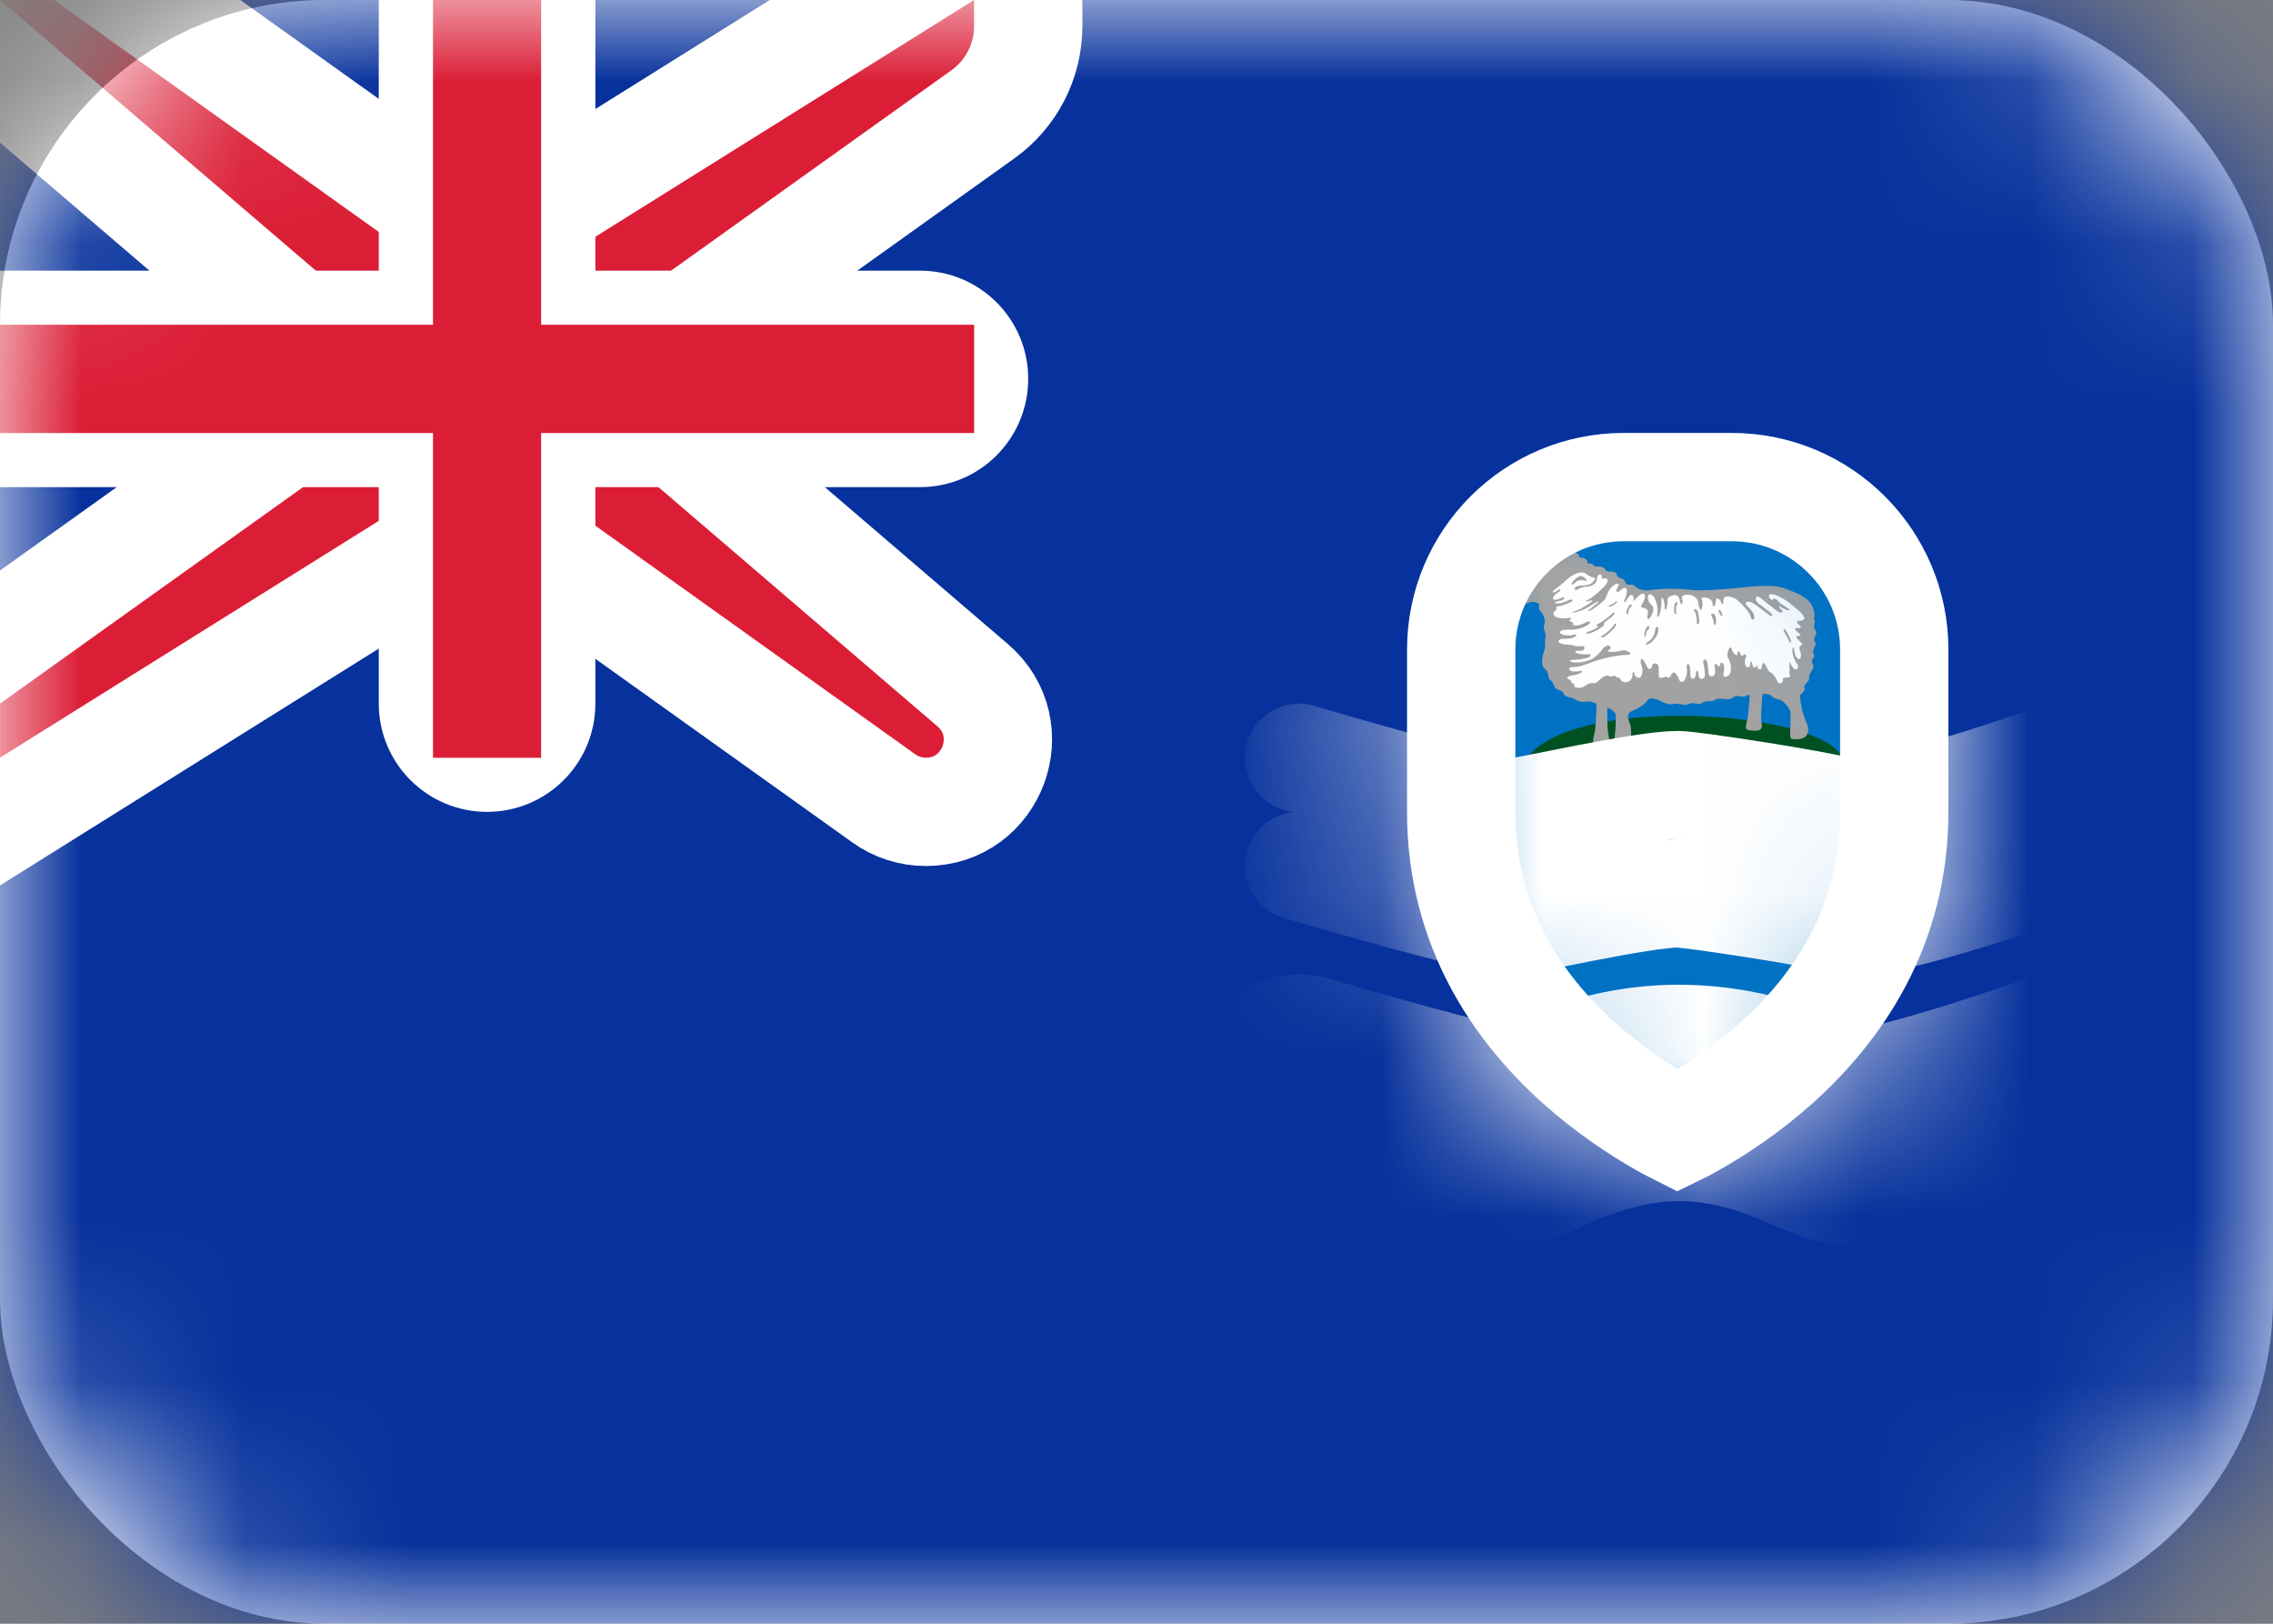 <svg width="14" height="10" viewBox="0 0 14 10" fill="none" xmlns="http://www.w3.org/2000/svg">
<rect x="0" y="0" width="14" height="10" fill="#808080" stroke="none"/>
<rect width="14" height="10" rx="2" fill="white"/>
<mask id="mask0_142:181" style="mask-type:alpha" maskUnits="userSpaceOnUse" x="0" y="0" width="14" height="10">
<rect width="14" height="10" rx="2" fill="white"/>
</mask>
<g mask="url(#mask0_142:181)">
<rect width="14" height="10" fill="#07319C"/>
<path fill-rule="evenodd" clip-rule="evenodd" d="M8.667 5C8.667 4.682 8.667 4.331 8.667 4C8.667 3.264 9.264 2.667 10 2.667H10.667C11.403 2.667 12 3.264 12 4C12 4.331 12 4.682 12 5C12 6.667 10.333 7.333 10.333 7.333C10.333 7.333 8.667 6.667 8.667 5Z" fill="#0072C4"/>
<mask id="mask1_142:181" style="mask-type:alpha" maskUnits="userSpaceOnUse" x="8" y="2" width="4" height="6">
<path fill-rule="evenodd" clip-rule="evenodd" d="M8.667 5C8.667 4.682 8.667 4.331 8.667 4C8.667 3.264 9.264 2.667 10 2.667H10.667C11.403 2.667 12 3.264 12 4C12 4.331 12 4.682 12 5C12 6.667 10.333 7.333 10.333 7.333C10.333 7.333 8.667 6.667 8.667 5Z" fill="white"/>
</mask>
<g mask="url(#mask1_142:181)">
<path fill-rule="evenodd" clip-rule="evenodd" d="M9.435 4.634C9.093 4.979 9.762 4.935 9.762 4.935L10.239 4.782C10.239 4.782 10.454 4.808 10.598 4.852C10.694 4.881 10.961 5 10.961 5C10.961 5 11.524 4.888 11.326 4.634C11.128 4.38 9.776 4.289 9.435 4.634Z" fill="#005121"/>
<path fill-rule="evenodd" clip-rule="evenodd" d="M10.855 4.275C10.869 4.272 10.901 4.273 10.913 4.288C10.931 4.31 10.97 4.303 10.988 4.325C11.007 4.347 11.029 4.367 11.029 4.398C11.029 4.429 11.025 4.507 11.026 4.524C11.027 4.55 11.031 4.554 11.058 4.553C11.091 4.553 11.136 4.55 11.137 4.492C11.138 4.451 11.098 4.426 11.086 4.282C11.104 4.266 11.119 4.253 11.114 4.233C11.107 4.212 11.147 4.202 11.143 4.172C11.139 4.142 11.182 4.123 11.165 4.089C11.147 4.055 11.186 4.054 11.171 4.027C11.155 4 11.196 3.976 11.178 3.952C11.161 3.929 11.202 3.907 11.18 3.878C11.159 3.85 11.192 3.833 11.171 3.811C11.184 3.789 11.172 3.726 11.129 3.691C11.086 3.655 11.025 3.637 10.989 3.623C10.923 3.598 10.8 3.61 10.714 3.62C10.627 3.63 10.466 3.64 10.416 3.633C10.367 3.627 10.251 3.62 10.159 3.635C10.128 3.64 10.092 3.631 10.074 3.613C10.059 3.599 10.05 3.601 10.036 3.601C10.023 3.602 10.015 3.598 10.008 3.581C9.996 3.551 9.968 3.572 9.956 3.535C9.947 3.51 9.902 3.531 9.889 3.51C9.875 3.489 9.858 3.487 9.821 3.489C9.819 3.476 9.798 3.467 9.779 3.471C9.782 3.449 9.762 3.433 9.727 3.433C9.731 3.407 9.683 3.387 9.658 3.403C9.642 3.384 9.611 3.388 9.603 3.403C9.586 3.384 9.533 3.39 9.52 3.411C9.498 3.398 9.454 3.429 9.457 3.478C9.458 3.492 9.459 3.506 9.437 3.51C9.394 3.519 9.37 3.566 9.333 3.573C9.297 3.579 9.26 3.591 9.253 3.611C9.247 3.632 9.259 3.653 9.246 3.663C9.232 3.673 9.254 3.682 9.261 3.687C9.268 3.692 9.279 3.701 9.281 3.713C9.284 3.73 9.311 3.735 9.34 3.716C9.352 3.709 9.373 3.731 9.406 3.715C9.44 3.699 9.487 3.708 9.479 3.734C9.475 3.747 9.484 3.76 9.495 3.773C9.506 3.785 9.522 3.823 9.512 3.845C9.499 3.877 9.526 3.895 9.519 3.924C9.512 3.952 9.523 3.979 9.508 4.017C9.494 4.056 9.493 4.105 9.515 4.119C9.546 4.138 9.527 4.177 9.554 4.193C9.575 4.206 9.563 4.239 9.603 4.25C9.643 4.26 9.62 4.287 9.662 4.293C9.704 4.298 9.719 4.329 9.763 4.322C9.796 4.317 9.813 4.325 9.832 4.333C9.836 4.36 9.828 4.459 9.826 4.484C9.824 4.507 9.812 4.542 9.812 4.564C9.812 4.578 9.839 4.581 9.871 4.581C9.902 4.581 9.916 4.569 9.908 4.533C9.9 4.498 9.898 4.411 9.9 4.357C9.928 4.37 9.954 4.389 9.953 4.409C9.951 4.442 9.951 4.501 9.946 4.531C9.942 4.553 9.948 4.588 9.95 4.611C9.952 4.619 10.005 4.618 10.026 4.611C10.048 4.603 10.048 4.583 10.046 4.491C10.045 4.445 9.997 4.399 10.058 4.376C10.088 4.365 10.129 4.34 10.145 4.316C10.16 4.293 10.195 4.302 10.219 4.314C10.244 4.326 10.283 4.344 10.308 4.336C10.339 4.326 10.373 4.351 10.401 4.336C10.428 4.32 10.464 4.347 10.486 4.328C10.509 4.309 10.548 4.327 10.565 4.309C10.582 4.292 10.651 4.32 10.675 4.296C10.7 4.272 10.733 4.303 10.756 4.285C10.762 4.28 10.769 4.279 10.777 4.28C10.776 4.32 10.768 4.383 10.767 4.403C10.765 4.426 10.753 4.461 10.753 4.483C10.753 4.497 10.781 4.5 10.812 4.5C10.844 4.5 10.857 4.488 10.85 4.452C10.842 4.417 10.853 4.33 10.855 4.275" fill="#A3A3A3"/>
<path fill-rule="evenodd" clip-rule="evenodd" d="M9.262 3.66C9.275 3.65 9.263 3.63 9.269 3.611C9.276 3.592 9.311 3.581 9.346 3.575C9.38 3.568 9.404 3.524 9.445 3.516C9.466 3.511 9.465 3.498 9.464 3.485C9.461 3.439 9.503 3.41 9.525 3.422C9.537 3.402 9.588 3.396 9.604 3.414C9.611 3.4 9.642 3.396 9.657 3.414C9.68 3.399 9.727 3.418 9.723 3.443C9.756 3.442 9.776 3.458 9.773 3.478C9.791 3.475 9.81 3.484 9.812 3.496C9.809 3.515 9.854 3.52 9.833 3.533C9.815 3.544 9.798 3.54 9.777 3.525C9.757 3.509 9.688 3.523 9.678 3.53C9.668 3.538 9.657 3.541 9.649 3.536C9.641 3.53 9.623 3.52 9.614 3.521C9.605 3.522 9.586 3.522 9.575 3.504C9.565 3.487 9.537 3.484 9.532 3.491C9.527 3.498 9.543 3.522 9.559 3.531C9.574 3.541 9.567 3.558 9.585 3.568C9.598 3.575 9.586 3.598 9.579 3.611C9.573 3.625 9.546 3.621 9.544 3.611C9.542 3.601 9.535 3.594 9.519 3.609C9.504 3.624 9.47 3.62 9.462 3.616C9.454 3.611 9.433 3.604 9.418 3.608C9.403 3.612 9.425 3.619 9.427 3.625C9.429 3.631 9.403 3.633 9.388 3.633C9.374 3.633 9.369 3.642 9.378 3.644C9.386 3.645 9.421 3.647 9.435 3.64C9.448 3.633 9.491 3.64 9.495 3.653C9.499 3.666 9.47 3.671 9.453 3.669C9.429 3.666 9.392 3.68 9.375 3.684C9.357 3.688 9.31 3.677 9.291 3.682C9.272 3.687 9.254 3.668 9.262 3.66" fill="#A3A3A3"/>
<path fill-rule="evenodd" clip-rule="evenodd" d="M9.578 3.763C9.561 3.77 9.567 3.79 9.582 3.799C9.598 3.807 9.634 3.811 9.656 3.806C9.679 3.802 9.684 3.809 9.669 3.817C9.654 3.826 9.692 3.828 9.689 3.841C9.686 3.855 9.702 3.852 9.718 3.851C9.734 3.85 9.755 3.84 9.772 3.831C9.79 3.822 9.803 3.828 9.786 3.844C9.769 3.86 9.713 3.881 9.669 3.878C9.625 3.876 9.601 3.886 9.611 3.9C9.621 3.914 9.668 3.917 9.693 3.909C9.717 3.902 9.713 3.915 9.695 3.925C9.676 3.934 9.649 3.935 9.627 3.934C9.604 3.933 9.584 3.952 9.614 3.963C9.643 3.974 9.683 3.968 9.698 3.977C9.712 3.986 9.758 3.972 9.759 3.988C9.76 4.004 9.746 4.01 9.719 4.008C9.693 4.006 9.7 4.018 9.72 4.025C9.738 4.031 9.769 4.031 9.786 4.029C9.803 4.028 9.798 4.044 9.781 4.05C9.765 4.056 9.71 4.065 9.684 4.064C9.657 4.063 9.67 4.08 9.704 4.08C9.81 4.08 9.845 4.03 9.872 3.995C9.885 3.979 9.91 3.969 9.916 3.979C9.922 3.99 9.923 3.992 9.911 4.001C9.899 4.009 9.902 4.014 9.924 4.015C9.946 4.016 9.977 4.01 9.996 4.005C10.015 4 10.07 4.032 10.024 4.033C9.945 4.034 9.846 4.063 9.814 4.075C9.781 4.087 9.727 4.109 9.694 4.108C9.669 4.107 9.659 4.116 9.669 4.127C9.679 4.138 9.71 4.138 9.728 4.133C9.746 4.128 9.75 4.133 9.738 4.143C9.726 4.153 9.697 4.157 9.676 4.161C9.655 4.164 9.645 4.178 9.661 4.183C9.692 4.193 9.664 4.202 9.686 4.207C9.707 4.212 9.684 4.228 9.707 4.234C9.731 4.239 9.745 4.236 9.763 4.224C9.78 4.212 9.79 4.206 9.809 4.207C9.828 4.209 9.84 4.201 9.851 4.188C9.862 4.175 9.898 4.152 9.91 4.163C9.922 4.174 9.947 4.154 9.952 4.165C9.957 4.176 9.977 4.169 9.982 4.185C9.988 4.201 10.011 4.205 10.026 4.199C10.042 4.193 10.055 4.179 10.055 4.157C10.055 4.136 10.061 4.128 10.067 4.151C10.073 4.174 10.094 4.18 10.105 4.169C10.116 4.158 10.12 4.12 10.112 4.103C10.104 4.085 10.103 4.062 10.111 4.058C10.119 4.054 10.138 4.093 10.146 4.109C10.153 4.126 10.174 4.121 10.175 4.104C10.176 4.087 10.195 4.079 10.209 4.092C10.222 4.104 10.214 4.147 10.218 4.167C10.222 4.187 10.261 4.162 10.265 4.168C10.269 4.175 10.283 4.177 10.289 4.163C10.295 4.148 10.309 4.136 10.317 4.144C10.325 4.152 10.337 4.167 10.341 4.183C10.346 4.199 10.364 4.207 10.375 4.19C10.386 4.174 10.394 4.141 10.39 4.118C10.386 4.095 10.393 4.081 10.402 4.093C10.412 4.104 10.411 4.136 10.412 4.163C10.413 4.189 10.446 4.186 10.446 4.147C10.446 4.13 10.456 4.126 10.459 4.136C10.462 4.147 10.462 4.163 10.465 4.171C10.472 4.19 10.497 4.179 10.5 4.167C10.503 4.154 10.498 4.109 10.492 4.088C10.486 4.068 10.498 4.054 10.508 4.065C10.518 4.076 10.52 4.104 10.522 4.136C10.524 4.168 10.544 4.17 10.555 4.161C10.566 4.152 10.566 4.125 10.561 4.105C10.556 4.086 10.572 4.086 10.579 4.098C10.586 4.109 10.598 4.102 10.596 4.093C10.594 4.083 10.603 4.075 10.613 4.087C10.623 4.1 10.62 4.129 10.615 4.152C10.61 4.174 10.64 4.172 10.654 4.152C10.667 4.133 10.661 4.08 10.649 4.063C10.637 4.046 10.638 4.024 10.645 4.005C10.652 3.985 10.665 3.984 10.665 3.993C10.666 4.001 10.672 4.016 10.683 4.027C10.694 4.038 10.7 4.039 10.702 4.022C10.704 4.006 10.714 4.01 10.718 4.022C10.722 4.035 10.728 4.045 10.738 4.034C10.748 4.023 10.761 4.032 10.753 4.049C10.745 4.066 10.745 4.081 10.751 4.098C10.757 4.115 10.778 4.112 10.78 4.093C10.784 4.052 10.79 4.079 10.794 4.097C10.799 4.115 10.814 4.114 10.817 4.104C10.82 4.093 10.823 4.091 10.823 4.102C10.823 4.113 10.828 4.122 10.841 4.122C10.854 4.122 10.851 4.1 10.856 4.087C10.862 4.073 10.873 4.092 10.888 4.123C10.903 4.154 10.914 4.125 10.948 4.196C10.962 4.224 10.982 4.2 10.982 4.19C10.98 4.179 10.983 4.173 11 4.173C11.017 4.173 11.031 4.169 11.025 4.158C11.019 4.147 11.023 4.127 11.022 4.104C11.021 4.082 11.024 4.069 11.027 4.082C11.03 4.094 11.04 4.112 11.055 4.121C11.071 4.131 11.082 4.105 11.069 4.089C11.056 4.073 11.039 4.035 11.04 4.003C11.04 3.979 11.051 3.987 11.051 4.004C11.051 4.021 11.061 4.051 11.076 4.058C11.091 4.065 11.097 4.033 11.09 4.017C11.083 4.001 11.079 3.979 11.094 3.975C11.108 3.971 11.09 3.953 11.077 3.941C11.064 3.928 11.056 3.915 11.079 3.916C11.102 3.917 11.083 3.903 11.072 3.893C11.061 3.884 11.043 3.865 11.072 3.868C11.102 3.871 11.092 3.855 11.08 3.847C11.068 3.839 11.061 3.822 11.082 3.823C11.103 3.824 11.115 3.814 11.114 3.806C11.106 3.777 11.056 3.743 11.026 3.717C10.995 3.691 10.946 3.665 10.919 3.66C10.893 3.656 10.892 3.673 10.899 3.683C10.906 3.693 10.919 3.7 10.921 3.69C10.923 3.68 10.944 3.691 10.954 3.704C10.964 3.718 10.997 3.735 11.018 3.75C11.039 3.765 10.99 3.757 10.967 3.737C10.953 3.726 10.955 3.74 10.973 3.756C10.99 3.772 10.968 3.779 10.949 3.765C10.93 3.752 10.882 3.714 10.852 3.689C10.821 3.665 10.816 3.671 10.815 3.687C10.814 3.703 10.825 3.714 10.845 3.727C10.864 3.741 10.889 3.762 10.908 3.776C10.926 3.79 10.911 3.8 10.899 3.789C10.887 3.779 10.847 3.752 10.823 3.732C10.799 3.713 10.778 3.703 10.763 3.706C10.748 3.709 10.749 3.723 10.767 3.738C10.785 3.753 10.806 3.782 10.806 3.799C10.806 3.816 10.79 3.828 10.783 3.797C10.775 3.767 10.737 3.731 10.71 3.704C10.682 3.677 10.655 3.672 10.634 3.674C10.613 3.676 10.614 3.696 10.614 3.712C10.614 3.728 10.6 3.719 10.6 3.707C10.598 3.695 10.583 3.685 10.574 3.686C10.565 3.687 10.568 3.711 10.565 3.722C10.562 3.733 10.548 3.743 10.548 3.718C10.548 3.692 10.516 3.68 10.502 3.679C10.488 3.678 10.475 3.683 10.482 3.694C10.489 3.705 10.486 3.735 10.481 3.752C10.476 3.768 10.462 3.739 10.459 3.708C10.456 3.676 10.409 3.655 10.377 3.664C10.344 3.673 10.369 3.693 10.363 3.713C10.357 3.732 10.348 3.714 10.345 3.694C10.342 3.674 10.327 3.661 10.305 3.666C10.283 3.671 10.269 3.682 10.27 3.695C10.271 3.709 10.271 3.72 10.266 3.742C10.261 3.764 10.252 3.753 10.253 3.739C10.254 3.725 10.249 3.701 10.244 3.687C10.239 3.674 10.231 3.687 10.233 3.703C10.235 3.72 10.23 3.759 10.222 3.783C10.214 3.806 10.203 3.807 10.209 3.775C10.214 3.743 10.2 3.696 10.185 3.674C10.174 3.658 10.15 3.653 10.15 3.675C10.15 3.697 10.157 3.713 10.175 3.729C10.193 3.745 10.179 3.784 10.161 3.806C10.144 3.827 10.145 3.796 10.15 3.773C10.156 3.751 10.124 3.743 10.111 3.739C10.098 3.735 10.125 3.712 10.131 3.682C10.134 3.667 10.13 3.657 10.118 3.656C10.106 3.655 10.075 3.684 10.061 3.705C10.065 3.683 10.061 3.664 10.049 3.664C10.037 3.664 10.024 3.685 10.016 3.7C10.007 3.715 9.998 3.707 10.007 3.691C10.016 3.675 10.029 3.632 10.012 3.622C9.994 3.613 9.978 3.651 9.959 3.644C9.949 3.641 9.963 3.617 9.969 3.606C9.975 3.595 9.963 3.586 9.937 3.606C9.91 3.627 9.898 3.66 9.891 3.68C9.885 3.7 9.837 3.733 9.812 3.751C9.786 3.768 9.775 3.762 9.788 3.754C9.801 3.747 9.827 3.723 9.839 3.714C9.852 3.704 9.846 3.699 9.822 3.715C9.797 3.731 9.752 3.76 9.706 3.77C9.679 3.776 9.676 3.771 9.702 3.763C9.729 3.756 9.79 3.719 9.805 3.703C9.814 3.692 9.79 3.701 9.778 3.703C9.767 3.706 9.757 3.703 9.78 3.694C9.804 3.686 9.879 3.619 9.895 3.595C9.91 3.57 9.896 3.561 9.887 3.562C9.877 3.563 9.863 3.568 9.866 3.558C9.869 3.548 9.862 3.535 9.849 3.539C9.836 3.543 9.837 3.568 9.832 3.581C9.828 3.595 9.8 3.612 9.782 3.612C9.765 3.612 9.74 3.616 9.721 3.628C9.702 3.641 9.694 3.629 9.702 3.619C9.711 3.609 9.731 3.606 9.751 3.606C9.77 3.605 9.792 3.602 9.809 3.586C9.826 3.57 9.827 3.557 9.814 3.557C9.801 3.556 9.779 3.541 9.772 3.536C9.737 3.506 9.673 3.547 9.648 3.572C9.635 3.585 9.587 3.624 9.573 3.634C9.558 3.644 9.564 3.659 9.588 3.639C9.613 3.62 9.621 3.633 9.598 3.648C9.575 3.662 9.559 3.683 9.567 3.691C9.574 3.698 9.605 3.689 9.622 3.68C9.638 3.671 9.646 3.693 9.605 3.701C9.577 3.706 9.567 3.716 9.589 3.717C9.606 3.718 9.632 3.711 9.655 3.699C9.679 3.687 9.698 3.694 9.678 3.706C9.658 3.718 9.615 3.734 9.593 3.734C9.575 3.734 9.596 3.757 9.578 3.763Z" fill="white"/>
<path fill-rule="evenodd" clip-rule="evenodd" d="M9.693 3.575C9.716 3.55 9.737 3.539 9.759 3.557C9.778 3.573 9.78 3.58 9.756 3.575C9.731 3.569 9.714 3.575 9.7 3.591C9.685 3.607 9.668 3.6 9.693 3.575" fill="#A3A3A3"/>
<path fill-rule="evenodd" clip-rule="evenodd" d="M9.303 3.637C9.32 3.62 9.349 3.62 9.362 3.6C9.375 3.581 9.388 3.588 9.373 3.606C9.357 3.625 9.326 3.629 9.314 3.642C9.301 3.655 9.294 3.646 9.303 3.637" fill="#A3A3A3"/>
<path fill-rule="evenodd" clip-rule="evenodd" d="M9.413 3.57C9.424 3.568 9.445 3.555 9.457 3.54C9.47 3.525 9.498 3.52 9.514 3.538C9.531 3.555 9.54 3.562 9.549 3.565C9.558 3.569 9.558 3.58 9.544 3.584C9.53 3.587 9.511 3.59 9.502 3.586C9.492 3.581 9.477 3.578 9.465 3.58C9.453 3.583 9.448 3.578 9.458 3.573C9.468 3.569 9.48 3.555 9.486 3.55C9.492 3.545 9.507 3.549 9.499 3.555C9.49 3.56 9.494 3.571 9.503 3.576C9.511 3.58 9.529 3.58 9.537 3.572C9.525 3.561 9.506 3.546 9.498 3.541C9.49 3.537 9.483 3.535 9.473 3.546C9.463 3.556 9.44 3.582 9.417 3.581C9.394 3.58 9.4 3.571 9.413 3.57" fill="#A3A3A3"/>
<path fill-rule="evenodd" clip-rule="evenodd" d="M10.035 3.729C10.027 3.741 10.018 3.757 10.018 3.769C10.017 3.781 10.028 3.79 10.029 3.774C10.031 3.759 10.032 3.75 10.045 3.738C10.057 3.726 10.045 3.715 10.035 3.729" fill="#A3A3A3"/>
<path fill-rule="evenodd" clip-rule="evenodd" d="M9.915 3.728C9.925 3.724 9.942 3.715 9.951 3.706C9.959 3.697 9.964 3.703 9.956 3.712C9.948 3.722 9.928 3.734 9.92 3.736C9.911 3.739 9.904 3.733 9.915 3.728" fill="#A3A3A3"/>
<path fill-rule="evenodd" clip-rule="evenodd" d="M9.93 3.778C9.916 3.795 9.86 3.835 9.843 3.843C9.826 3.85 9.832 3.861 9.851 3.855C9.837 3.866 9.807 3.884 9.787 3.889C9.767 3.894 9.763 3.909 9.793 3.9C9.823 3.891 9.864 3.866 9.875 3.855C9.886 3.844 9.872 3.839 9.889 3.828C9.905 3.816 9.936 3.794 9.941 3.785C9.948 3.772 9.94 3.766 9.93 3.778" fill="#A3A3A3"/>
<path fill-rule="evenodd" clip-rule="evenodd" d="M9.869 3.915C9.89 3.905 9.929 3.869 9.941 3.848C9.948 3.835 9.961 3.837 9.951 3.856C9.94 3.876 9.899 3.91 9.886 3.92C9.872 3.929 9.846 3.926 9.869 3.915" fill="#A3A3A3"/>
<path fill-rule="evenodd" clip-rule="evenodd" d="M10.317 3.715C10.311 3.727 10.31 3.755 10.312 3.768C10.314 3.782 10.326 3.792 10.324 3.772C10.322 3.752 10.322 3.731 10.329 3.725C10.336 3.719 10.327 3.695 10.317 3.715" fill="#A3A3A3"/>
<path fill-rule="evenodd" clip-rule="evenodd" d="M10.437 3.765C10.447 3.774 10.452 3.817 10.451 3.833C10.45 3.849 10.467 3.849 10.466 3.827C10.465 3.804 10.463 3.775 10.454 3.76C10.445 3.745 10.423 3.752 10.437 3.765" fill="#A3A3A3"/>
<path fill-rule="evenodd" clip-rule="evenodd" d="M10.542 3.793C10.548 3.804 10.556 3.825 10.556 3.84C10.556 3.855 10.569 3.849 10.57 3.831C10.571 3.813 10.568 3.798 10.561 3.786C10.554 3.774 10.534 3.777 10.542 3.793" fill="#A3A3A3"/>
<path fill-rule="evenodd" clip-rule="evenodd" d="M10.607 3.78C10.602 3.766 10.594 3.754 10.588 3.756C10.582 3.758 10.586 3.77 10.594 3.783C10.601 3.797 10.613 3.795 10.607 3.78" fill="#A3A3A3"/>
<path fill-rule="evenodd" clip-rule="evenodd" d="M10.196 3.874C10.193 3.909 10.174 3.941 10.152 3.952C10.129 3.963 10.133 3.98 10.16 3.963C10.188 3.945 10.209 3.914 10.214 3.887C10.22 3.86 10.198 3.85 10.196 3.874" fill="#A3A3A3"/>
<path fill-rule="evenodd" clip-rule="evenodd" d="M10.146 3.858C10.135 3.87 10.128 3.895 10.128 3.914C10.128 3.934 10.136 3.92 10.138 3.909C10.14 3.898 10.143 3.882 10.153 3.877C10.163 3.872 10.158 3.846 10.146 3.858" fill="#A3A3A3"/>
<path fill-rule="evenodd" clip-rule="evenodd" d="M10.999 3.882C11.01 3.899 11.025 3.927 11.03 3.943C11.035 3.959 11.023 3.963 11.019 3.949C11.015 3.935 10.996 3.903 10.989 3.892C10.982 3.881 10.987 3.863 10.999 3.882" fill="#A3A3A3"/>
<path d="M8 4.667C8 4.667 9.134 5.004 9.325 5.004C9.379 5.004 10.114 4.835 10.334 4.835C10.416 4.835 11.177 4.951 11.375 5.004C11.573 5.057 12.668 4.667 12.668 4.667" stroke="white" stroke-width="0.667" stroke-linecap="round" stroke-linejoin="round"/>
<path d="M8 5.333C8 5.333 9.134 5.67 9.325 5.67C9.379 5.67 10.114 5.502 10.334 5.502C10.416 5.502 11.177 5.617 11.375 5.67C11.573 5.723 12.668 5.333 12.668 5.333" stroke="white" stroke-width="0.667" stroke-linecap="round" stroke-linejoin="round"/>
<path d="M8 6.667C8 6.667 9.134 7.004 9.325 7.004C9.379 7.004 9.817 6.731 10.334 6.731C10.851 6.731 11.177 6.951 11.375 7.004C11.573 7.057 12.668 6.667 12.668 6.667L16.256 7.241" stroke="white" stroke-width="1.333" stroke-linecap="round" stroke-linejoin="round"/>
</g>
<path d="M9 5V4.94V4.879V4.818V4.756V4.694V4.631V4.568V4.505V4.442V4.378V4.37V4.368V4.366V4.364V4.362V4.36V4.358V4.356V4.354V4.352V4.35V4.348V4.346V4.345V4.343V4.341V4.339V4.337V4.335V4.333V4.331V4.329V4.327V4.325V4.323V4.321V4.319V4.317V4.315V4.313V4.311V4.309V4.307V4.305V4.303V4.301V4.299V4.297V4.295V4.293V4.291V4.289V4.287V4.285V4.283V4.281V4.279V4.277V4.275V4.273V4.271V4.269V4.267V4.265V4.263V4.261V4.259V4.257V4.255V4.253V4.251V4.249V4.247V4.245V4.243V4.241V4.239V4.237V4.235V4.234V4.232V4.23V4.228V4.226V4.224V4.222V4.22V4.218V4.216V4.214V4.212V4.21V4.208V4.206V4.204V4.202V4.2V4.198V4.196V4.194V4.192V4.19V4.188V4.186V4.184V4.182V4.18V4.178V4.176V4.174V4.172V4.17V4.168V4.166V4.164V4.162V4.16V4.158V4.156V4.155V4.153V4.151V4.149V4.147V4.145V4.143V4.141V4.139V4.137V4.135V4.133V4.131V4.129V4.127V4.125V4.123V4.121V4.119V4.117V4.115V4.113V4.111V4.109V4.107V4.105V4.103V4.101V4.099V4.098V4.096V4.094V4.092V4.09V4.088V4.086V4.084V4.082V4.08V4.078V4.076V4.074V4.072V4.07V4.068V4.066V4.064V4.062V4.06V4.058V4.056V4.054V4.052V4.051V4.049V4.047V4.045V4.043V4.041V4.039V4.037V4.035V4.033V4.031V4.029V4.027V4.025V4.023V4.021V4.019V4.017V4.015V4.014V4.012V4.01V4.008V4.006V4.004V4.002V4C9 3.448 9.448 3 10 3H10.667C11.219 3 11.667 3.448 11.667 4V4.002V4.004V4.006V4.008V4.01V4.012V4.014V4.015V4.017V4.019V4.021V4.023V4.025V4.027V4.029V4.031V4.033V4.035V4.037V4.039V4.041V4.043V4.045V4.047V4.049V4.051V4.052V4.054V4.056V4.058V4.06V4.062V4.064V4.066V4.068V4.07V4.072V4.074V4.076V4.078V4.08V4.082V4.084V4.086V4.088V4.09V4.092V4.094V4.096V4.098V4.099V4.101V4.103V4.105V4.107V4.109V4.111V4.113V4.115V4.117V4.119V4.121V4.123V4.125V4.127V4.129V4.131V4.133V4.135V4.137V4.139V4.141V4.143V4.145V4.147V4.149V4.151V4.153V4.155V4.156V4.158V4.16V4.162V4.164V4.166V4.168V4.17V4.172V4.174V4.176V4.178V4.18V4.182V4.184V4.186V4.188V4.19V4.192V4.194V4.196V4.198V4.2V4.202V4.204V4.206V4.208V4.21V4.212V4.214V4.216V4.218V4.22V4.222V4.224V4.226V4.228V4.23V4.232V4.234V4.235V4.237V4.239V4.241V4.243V4.245V4.247V4.249V4.251V4.253V4.255V4.257V4.259V4.261V4.263V4.265V4.267V4.269V4.271V4.273V4.275V4.277V4.279V4.281V4.283V4.285V4.287V4.289V4.291V4.293V4.295V4.297V4.299V4.301V4.303V4.305V4.307V4.309V4.311V4.313V4.315V4.317V4.319V4.321V4.323V4.325V4.327V4.329V4.331V4.333V4.335V4.337V4.339V4.341V4.343V4.345V4.346V4.348V4.35V4.352V4.354V4.356V4.358V4.36V4.362V4.364V4.366V4.368V4.37V4.372V4.374V4.376V4.378V4.38V4.382V4.384V4.386V4.388V4.39V4.392V4.394V4.396V4.398V4.4V4.402V4.404V4.406V4.408V4.41V4.412V4.414V4.416V4.418V4.42V4.422V4.424V4.426V4.428V4.43V4.432V4.434V4.436V4.438V4.44V4.442V4.444V4.446V4.448V4.45V4.452V4.454V4.456V4.458V4.46V4.462V4.464V4.466V4.468V4.469V4.471V4.473V4.475V4.477V4.479V4.481V4.483V4.485V4.487V4.489V4.491V4.493V4.495V4.497V4.499V4.501V4.503V4.505V4.507V4.509V4.511V4.513V4.515V4.517V4.519V4.521V4.523V4.525V4.527V4.529V4.531V4.533V4.535V4.537V4.539V4.541V4.543V4.545V4.547V4.549V4.551V4.553V4.555V4.557V4.559V4.561V4.562V4.564V4.566V4.568V4.57V4.572V4.574V4.576V4.578V4.58V4.582V4.584V4.586V4.588V4.59V4.592V4.594V4.596V4.598V4.6V4.602V4.604V4.606V4.608V4.61V4.612V4.614V4.616V4.618V4.62V4.622V4.624V4.625V4.627V4.629V4.631V4.633V4.635V4.637V4.639V4.641V4.643V4.645V4.647V4.649V4.651V4.653V4.655V4.657V4.659V4.661V4.663V4.665V4.667V4.669V4.671V4.673V4.675V4.676V4.678V4.68V4.682V4.684V4.686V4.688V4.69V4.692V4.694V4.696V4.698V4.7V4.702V4.704V4.706V4.708V4.71V4.712V4.714V4.716V4.717V4.719V4.721V4.723V4.725V4.727V4.729V4.731V4.733V4.735V4.737V4.739V4.741V4.743V4.745V4.747V4.749V4.751V4.752V4.754V4.756V4.758V4.76V4.762V4.764V4.766V4.768V4.77V4.772V4.774V4.776V4.778V4.78V4.782V4.783V4.785V4.787V4.789V4.791V4.793V4.795V4.797V4.799V4.801V4.803V4.805V4.807V4.809V4.81V4.812V4.814V4.816V4.818V4.82V4.822V4.824V4.826V4.828V4.83V4.832V4.834V4.835V4.837V4.839V4.841V4.843V4.845V4.847V4.849V4.851V4.853V4.855V4.857V4.858V4.86V4.862V4.864V4.866V4.868V4.87V4.872V4.874V4.876V4.878V4.879V4.881V4.883V4.885V4.887V4.889V4.891V4.893V4.895V4.897V4.898V4.9V4.902V4.904V4.906V4.908V4.91V4.912V4.914V4.916V4.917V4.919V4.921V4.923V4.925V4.927V4.929V4.931V4.933V4.934V4.936V4.938V4.94V4.942V4.944V4.946V4.948V4.949V4.951V4.953V4.955V4.957V4.959V4.961V4.963V4.965V4.966V4.968V4.97V4.972V4.974V4.976V4.978V4.979V4.981V4.983V4.985V4.987V4.989V4.991V4.993V4.994V4.996V4.998V5C11.667 5.709 11.316 6.209 10.944 6.544C10.758 6.711 10.57 6.833 10.429 6.913C10.394 6.933 10.362 6.951 10.333 6.965C10.305 6.951 10.273 6.933 10.237 6.913C10.097 6.833 9.909 6.711 9.723 6.544C9.351 6.209 9 5.709 9 5Z" stroke="white" stroke-width="0.667"/>
<mask id="mask2_142:181" style="mask-type:alpha" maskUnits="userSpaceOnUse" x="8" y="2" width="4" height="6">
<path d="M9 5V4.94V4.879V4.818V4.756V4.694V4.631V4.568V4.505V4.442V4.378V4.37V4.368V4.366V4.364V4.362V4.36V4.358V4.356V4.354V4.352V4.35V4.348V4.346V4.345V4.343V4.341V4.339V4.337V4.335V4.333V4.331V4.329V4.327V4.325V4.323V4.321V4.319V4.317V4.315V4.313V4.311V4.309V4.307V4.305V4.303V4.301V4.299V4.297V4.295V4.293V4.291V4.289V4.287V4.285V4.283V4.281V4.279V4.277V4.275V4.273V4.271V4.269V4.267V4.265V4.263V4.261V4.259V4.257V4.255V4.253V4.251V4.249V4.247V4.245V4.243V4.241V4.239V4.237V4.235V4.234V4.232V4.23V4.228V4.226V4.224V4.222V4.22V4.218V4.216V4.214V4.212V4.21V4.208V4.206V4.204V4.202V4.2V4.198V4.196V4.194V4.192V4.19V4.188V4.186V4.184V4.182V4.18V4.178V4.176V4.174V4.172V4.17V4.168V4.166V4.164V4.162V4.16V4.158V4.156V4.155V4.153V4.151V4.149V4.147V4.145V4.143V4.141V4.139V4.137V4.135V4.133V4.131V4.129V4.127V4.125V4.123V4.121V4.119V4.117V4.115V4.113V4.111V4.109V4.107V4.105V4.103V4.101V4.099V4.098V4.096V4.094V4.092V4.09V4.088V4.086V4.084V4.082V4.08V4.078V4.076V4.074V4.072V4.07V4.068V4.066V4.064V4.062V4.06V4.058V4.056V4.054V4.052V4.051V4.049V4.047V4.045V4.043V4.041V4.039V4.037V4.035V4.033V4.031V4.029V4.027V4.025V4.023V4.021V4.019V4.017V4.015V4.014V4.012V4.01V4.008V4.006V4.004V4.002V4C9 3.448 9.448 3 10 3H10.667C11.219 3 11.667 3.448 11.667 4V4.002V4.004V4.006V4.008V4.01V4.012V4.014V4.015V4.017V4.019V4.021V4.023V4.025V4.027V4.029V4.031V4.033V4.035V4.037V4.039V4.041V4.043V4.045V4.047V4.049V4.051V4.052V4.054V4.056V4.058V4.06V4.062V4.064V4.066V4.068V4.07V4.072V4.074V4.076V4.078V4.08V4.082V4.084V4.086V4.088V4.09V4.092V4.094V4.096V4.098V4.099V4.101V4.103V4.105V4.107V4.109V4.111V4.113V4.115V4.117V4.119V4.121V4.123V4.125V4.127V4.129V4.131V4.133V4.135V4.137V4.139V4.141V4.143V4.145V4.147V4.149V4.151V4.153V4.155V4.156V4.158V4.16V4.162V4.164V4.166V4.168V4.17V4.172V4.174V4.176V4.178V4.18V4.182V4.184V4.186V4.188V4.19V4.192V4.194V4.196V4.198V4.2V4.202V4.204V4.206V4.208V4.21V4.212V4.214V4.216V4.218V4.22V4.222V4.224V4.226V4.228V4.23V4.232V4.234V4.235V4.237V4.239V4.241V4.243V4.245V4.247V4.249V4.251V4.253V4.255V4.257V4.259V4.261V4.263V4.265V4.267V4.269V4.271V4.273V4.275V4.277V4.279V4.281V4.283V4.285V4.287V4.289V4.291V4.293V4.295V4.297V4.299V4.301V4.303V4.305V4.307V4.309V4.311V4.313V4.315V4.317V4.319V4.321V4.323V4.325V4.327V4.329V4.331V4.333V4.335V4.337V4.339V4.341V4.343V4.345V4.346V4.348V4.35V4.352V4.354V4.356V4.358V4.36V4.362V4.364V4.366V4.368V4.37V4.372V4.374V4.376V4.378V4.38V4.382V4.384V4.386V4.388V4.39V4.392V4.394V4.396V4.398V4.4V4.402V4.404V4.406V4.408V4.41V4.412V4.414V4.416V4.418V4.42V4.422V4.424V4.426V4.428V4.43V4.432V4.434V4.436V4.438V4.44V4.442V4.444V4.446V4.448V4.45V4.452V4.454V4.456V4.458V4.46V4.462V4.464V4.466V4.468V4.469V4.471V4.473V4.475V4.477V4.479V4.481V4.483V4.485V4.487V4.489V4.491V4.493V4.495V4.497V4.499V4.501V4.503V4.505V4.507V4.509V4.511V4.513V4.515V4.517V4.519V4.521V4.523V4.525V4.527V4.529V4.531V4.533V4.535V4.537V4.539V4.541V4.543V4.545V4.547V4.549V4.551V4.553V4.555V4.557V4.559V4.561V4.562V4.564V4.566V4.568V4.57V4.572V4.574V4.576V4.578V4.58V4.582V4.584V4.586V4.588V4.59V4.592V4.594V4.596V4.598V4.6V4.602V4.604V4.606V4.608V4.61V4.612V4.614V4.616V4.618V4.62V4.622V4.624V4.625V4.627V4.629V4.631V4.633V4.635V4.637V4.639V4.641V4.643V4.645V4.647V4.649V4.651V4.653V4.655V4.657V4.659V4.661V4.663V4.665V4.667V4.669V4.671V4.673V4.675V4.676V4.678V4.68V4.682V4.684V4.686V4.688V4.69V4.692V4.694V4.696V4.698V4.7V4.702V4.704V4.706V4.708V4.71V4.712V4.714V4.716V4.717V4.719V4.721V4.723V4.725V4.727V4.729V4.731V4.733V4.735V4.737V4.739V4.741V4.743V4.745V4.747V4.749V4.751V4.752V4.754V4.756V4.758V4.76V4.762V4.764V4.766V4.768V4.77V4.772V4.774V4.776V4.778V4.78V4.782V4.783V4.785V4.787V4.789V4.791V4.793V4.795V4.797V4.799V4.801V4.803V4.805V4.807V4.809V4.81V4.812V4.814V4.816V4.818V4.82V4.822V4.824V4.826V4.828V4.83V4.832V4.834V4.835V4.837V4.839V4.841V4.843V4.845V4.847V4.849V4.851V4.853V4.855V4.857V4.858V4.86V4.862V4.864V4.866V4.868V4.87V4.872V4.874V4.876V4.878V4.879V4.881V4.883V4.885V4.887V4.889V4.891V4.893V4.895V4.897V4.898V4.9V4.902V4.904V4.906V4.908V4.91V4.912V4.914V4.916V4.917V4.919V4.921V4.923V4.925V4.927V4.929V4.931V4.933V4.934V4.936V4.938V4.94V4.942V4.944V4.946V4.948V4.949V4.951V4.953V4.955V4.957V4.959V4.961V4.963V4.965V4.966V4.968V4.97V4.972V4.974V4.976V4.978V4.979V4.981V4.983V4.985V4.987V4.989V4.991V4.993V4.994V4.996V4.998V5C11.667 5.709 11.316 6.209 10.944 6.544C10.758 6.711 10.57 6.833 10.429 6.913C10.394 6.933 10.362 6.951 10.333 6.965C10.305 6.951 10.273 6.933 10.237 6.913C10.097 6.833 9.909 6.711 9.723 6.544C9.351 6.209 9 5.709 9 5Z" fill="white" stroke="white" stroke-width="0.667"/>
</mask>
<g mask="url(#mask2_142:181)">
</g>
<path d="M0 -0.333H-0.901L-0.217 0.253L2 2.153V2.495L-0.194 4.062L-0.333 4.162V4.333V4.667V5.268L0.177 4.949L2.762 3.333H3.227L5.444 4.917C5.519 4.971 5.61 5 5.702 5C6.114 5 6.303 4.488 5.991 4.22L4 2.513V2.172L6.054 0.704C6.229 0.579 6.333 0.377 6.333 0.162V0V-0.601L5.823 -0.283L3.238 1.333H2.773L0.527 -0.271L0.44 -0.333H0.333H0Z" fill="#DB1E36" stroke="white" stroke-width="0.667"/>
<path fill-rule="evenodd" clip-rule="evenodd" d="M0 1.667V3H2.333V4.333C2.333 4.702 2.632 5 3 5V5C3.368 5 3.667 4.702 3.667 4.333V3H5.667C6.035 3 6.333 2.702 6.333 2.333V2.333C6.333 1.965 6.035 1.667 5.667 1.667H3.667V0H2.333V1.667H0Z" fill="white"/>
<path fill-rule="evenodd" clip-rule="evenodd" d="M0 2H2.667V1.667V0H3.333V1.667V2H6V2.667H3.333V3V4.667H2.667V3V2.667H0V2Z" fill="#DB1E36"/>
</g>
</svg>

